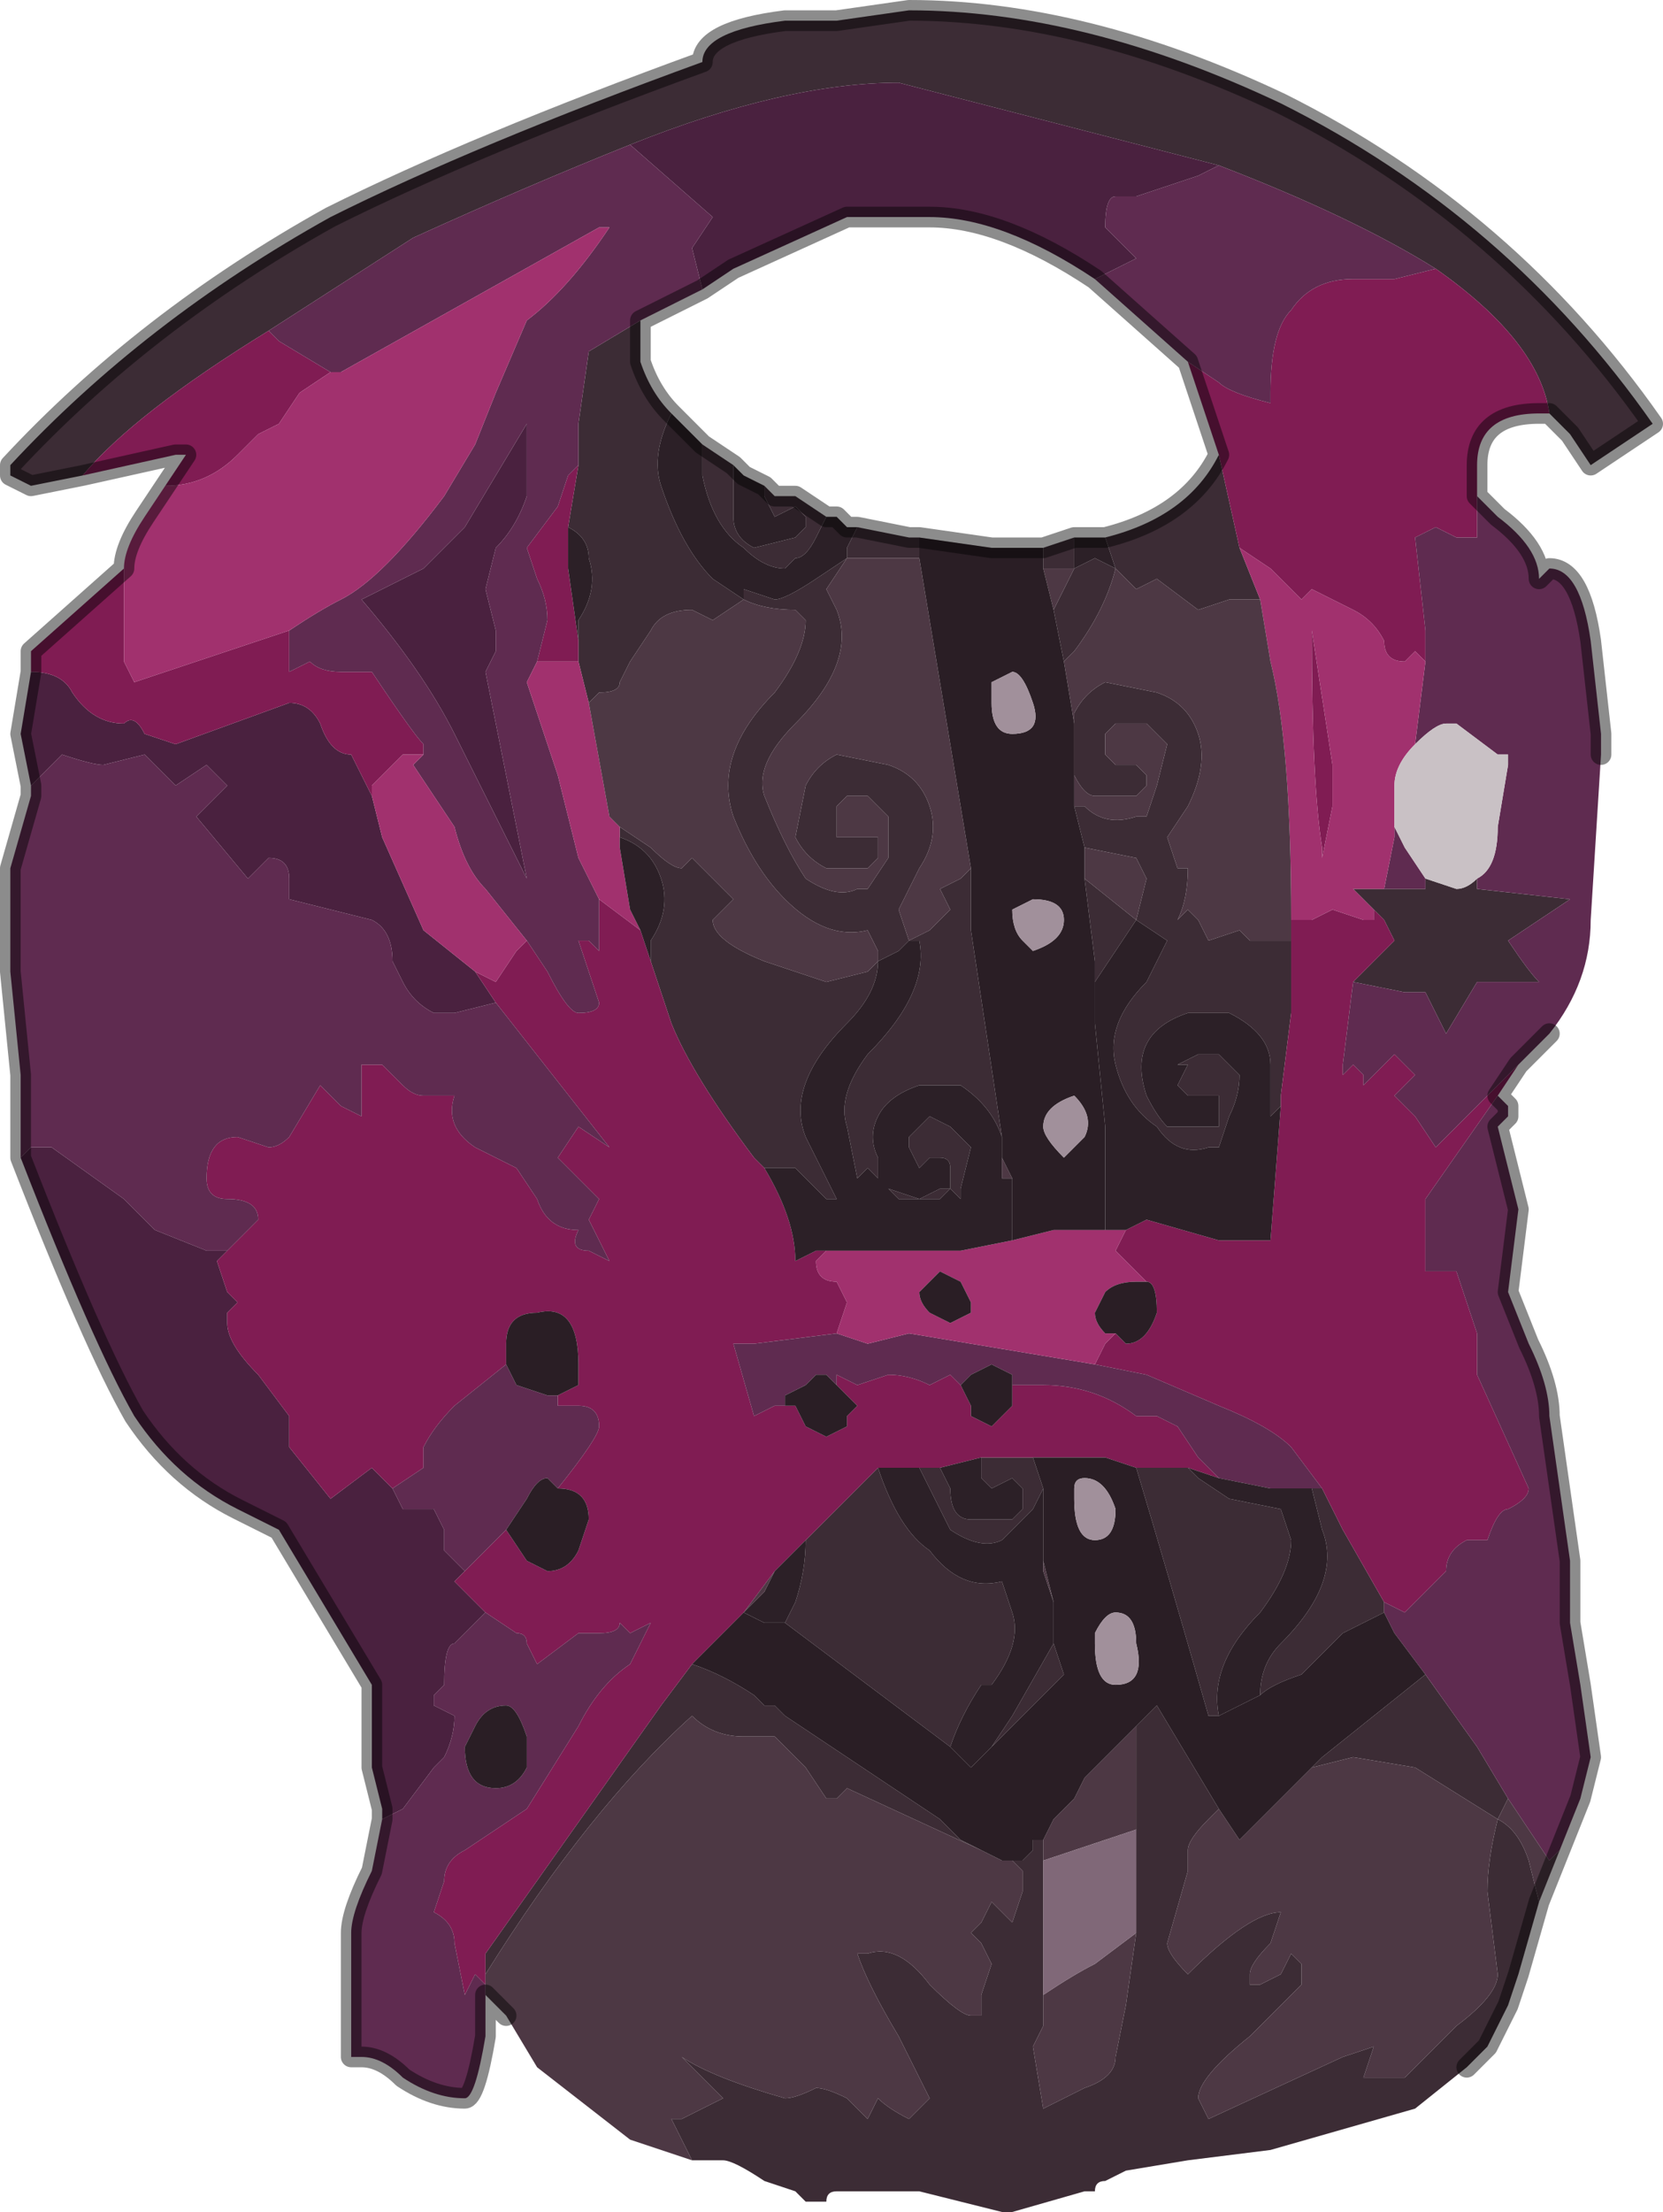 <?xml version="1.0" encoding="UTF-8" standalone="no"?>
<svg xmlns:xlink="http://www.w3.org/1999/xlink" height="10.7px" width="8.05px" xmlns="http://www.w3.org/2000/svg">
  <g transform="matrix(1.0, 0.0, 0.0, 1.0, 3.95, 5.45)">
    <path d="M1.95 -4.65 L0.4 -5.05 Q-0.15 -5.05 -0.9 -4.75 -1.4 -4.55 -1.95 -4.3 L-2.65 -3.85 Q-3.3 -3.45 -3.55 -3.15 L-3.55 -3.15 -3.8 -3.1 -3.9 -3.15 -3.9 -3.2 Q-3.25 -3.9 -2.35 -4.4 -1.65 -4.75 -0.55 -5.15 -0.55 -5.3 -0.15 -5.35 L0.1 -5.35 0.45 -5.4 Q1.3 -5.4 2.25 -4.95 3.35 -4.4 4.05 -3.4 L3.75 -3.2 3.65 -3.35 3.55 -3.45 Q3.5 -3.8 3.0 -4.15 2.6 -4.4 1.95 -4.65 M2.05 -2.8 L2.15 -2.55 2.0 -2.55 1.85 -2.5 1.65 -2.65 Q1.55 -2.6 1.55 -2.6 L1.45 -2.7 Q1.4 -2.5 1.25 -2.3 L1.2 -2.25 1.15 -2.5 1.25 -2.7 1.35 -2.75 1.45 -2.7 1.4 -2.85 1.4 -2.85 Q1.8 -2.95 1.95 -3.25 L2.05 -2.8 M2.7 -1.05 L2.6 -1.15 2.65 -1.15 2.75 -1.15 2.95 -1.15 2.95 -1.2 3.1 -1.15 Q3.15 -1.15 3.2 -1.2 L3.2 -1.15 3.65 -1.1 3.35 -0.9 Q3.45 -0.75 3.5 -0.7 L3.2 -0.7 3.05 -0.45 2.95 -0.65 2.85 -0.65 2.6 -0.7 2.6 -0.7 2.8 -0.9 2.75 -1.0 2.7 -1.05 M0.2 -2.9 L0.45 -2.85 0.5 -2.85 0.5 -2.75 0.25 -2.75 0.2 -2.75 0.15 -2.75 0.15 -2.8 0.2 -2.9 M1.1 -2.8 L1.25 -2.85 1.25 -2.7 1.2 -2.7 1.1 -2.7 1.1 -2.8 M0.05 -2.95 L0.0 -2.85 Q-0.05 -2.75 -0.1 -2.75 L-0.15 -2.7 Q-0.25 -2.7 -0.35 -2.8 -0.5 -2.9 -0.55 -3.15 L-0.55 -3.3 -0.4 -3.2 -0.4 -3.2 -0.4 -2.95 Q-0.4 -2.85 -0.3 -2.8 L-0.1 -2.85 -0.05 -2.9 -0.05 -2.95 -0.1 -3.0 -0.2 -2.95 -0.2 -2.95 -0.25 -3.05 -0.25 -3.1 -0.2 -3.05 -0.1 -3.05 0.05 -2.95 M-0.7 -3.45 Q-0.8 -3.25 -0.75 -3.1 L-0.75 -3.1 Q-0.65 -2.8 -0.5 -2.65 L-0.35 -2.55 -0.35 -2.6 -0.2 -2.55 Q-0.15 -2.55 0.0 -2.65 L0.15 -2.75 0.15 -2.75 0.05 -2.6 0.1 -2.5 0.1 -2.5 Q0.2 -2.25 -0.1 -1.95 -0.3 -1.75 -0.25 -1.6 -0.15 -1.35 -0.05 -1.2 0.1 -1.1 0.2 -1.15 L0.25 -1.15 0.25 -1.15 0.35 -1.3 0.35 -1.5 0.25 -1.6 0.25 -1.6 0.15 -1.6 0.1 -1.55 0.1 -1.45 0.1 -1.4 0.15 -1.4 0.2 -1.4 0.3 -1.4 0.3 -1.3 0.25 -1.25 0.05 -1.25 Q-0.05 -1.3 -0.1 -1.4 L-0.05 -1.65 -0.05 -1.65 Q0.0 -1.75 0.1 -1.8 L0.35 -1.75 Q0.5 -1.7 0.55 -1.55 L0.55 -1.55 Q0.6 -1.4 0.5 -1.25 L0.4 -1.05 0.45 -0.9 0.55 -0.95 0.65 -1.05 0.6 -1.15 0.7 -1.2 0.75 -1.25 0.75 -0.95 0.9 0.05 Q0.85 -0.1 0.7 -0.2 L0.5 -0.2 Q0.35 -0.15 0.3 -0.05 0.25 0.05 0.3 0.15 L0.3 0.25 0.25 0.2 0.2 0.25 0.15 0.0 Q0.1 -0.15 0.25 -0.35 0.55 -0.65 0.5 -0.9 L0.45 -0.9 0.45 -0.9 0.4 -0.85 0.3 -0.8 Q0.3 -0.65 0.15 -0.5 -0.15 -0.2 -0.05 0.05 L0.1 0.35 0.05 0.35 -0.1 0.2 -0.25 0.2 -0.3 0.15 Q-0.6 -0.25 -0.7 -0.5 L-0.8 -0.8 -0.8 -0.9 Q-0.7 -1.05 -0.75 -1.2 L-0.75 -1.2 Q-0.8 -1.35 -0.95 -1.4 L-0.95 -1.35 -0.95 -1.45 -0.8 -1.35 Q-0.7 -1.25 -0.65 -1.25 L-0.6 -1.3 -0.5 -1.2 -0.4 -1.1 -0.5 -1.0 Q-0.5 -0.9 -0.25 -0.8 L0.05 -0.7 0.25 -0.75 0.3 -0.8 0.3 -0.85 0.25 -0.95 Q0.05 -0.9 -0.15 -1.1 L-0.15 -1.1 Q-0.3 -1.25 -0.4 -1.5 -0.5 -1.8 -0.2 -2.1 L-0.2 -2.1 Q-0.05 -2.3 -0.05 -2.45 L-0.1 -2.5 Q-0.25 -2.5 -0.35 -2.55 L-0.5 -2.45 -0.6 -2.5 Q-0.75 -2.5 -0.8 -2.4 L-0.9 -2.25 -0.95 -2.15 Q-0.95 -2.1 -1.05 -2.1 L-1.1 -2.05 -1.15 -2.25 -1.15 -2.35 -1.15 -2.45 Q-1.05 -2.6 -1.1 -2.75 -1.1 -2.85 -1.2 -2.9 L-1.15 -3.2 -1.15 -3.4 -1.1 -3.75 -0.85 -3.9 -0.85 -3.7 Q-0.8 -3.55 -0.7 -3.45 L-0.7 -3.45 M1.25 -1.95 L1.25 -2.0 Q1.3 -2.1 1.4 -2.15 L1.65 -2.1 Q1.8 -2.05 1.85 -1.9 L1.85 -1.9 Q1.9 -1.75 1.8 -1.55 L1.7 -1.4 1.75 -1.25 1.8 -1.25 Q1.8 -1.1 1.75 -1.0 L1.8 -1.05 1.85 -1.0 1.9 -0.9 2.05 -0.95 2.1 -0.9 2.2 -0.9 2.3 -0.9 2.3 -0.75 2.3 -0.55 2.25 -0.15 2.25 -0.1 2.2 -0.05 2.2 -0.3 Q2.2 -0.45 2.0 -0.55 L1.8 -0.55 Q1.65 -0.5 1.6 -0.4 L1.6 -0.4 Q1.55 -0.3 1.6 -0.15 L1.6 -0.15 Q1.65 -0.05 1.7 0.0 L1.95 0.0 1.95 -0.15 1.9 -0.15 1.85 -0.15 1.8 -0.15 1.75 -0.2 1.8 -0.3 1.75 -0.3 1.85 -0.35 1.95 -0.35 1.95 -0.35 2.05 -0.25 Q2.05 -0.15 2.0 -0.05 L1.95 0.1 1.9 0.1 Q1.75 0.15 1.65 0.0 1.5 -0.1 1.45 -0.3 1.4 -0.5 1.6 -0.7 L1.75 -1.0 1.7 -0.9 1.55 -1.0 1.6 -1.2 1.55 -1.3 1.3 -1.35 1.25 -1.55 1.3 -1.55 Q1.4 -1.45 1.55 -1.5 L1.55 -1.5 1.6 -1.5 1.65 -1.65 1.7 -1.85 1.6 -1.95 1.6 -1.95 1.45 -1.95 1.4 -1.9 1.4 -1.8 1.45 -1.75 1.45 -1.75 1.55 -1.75 1.6 -1.7 1.6 -1.65 1.55 -1.6 1.35 -1.6 Q1.3 -1.6 1.25 -1.7 L1.25 -1.95 M1.35 -0.5 L1.35 -0.8 1.3 -1.2 1.55 -1.0 1.45 -0.85 1.45 -0.85 1.35 -0.7 1.35 -0.5 M0.3 0.25 L0.35 0.3 0.5 0.35 0.6 0.3 0.65 0.3 0.65 0.2 Q0.65 0.15 0.6 0.15 L0.55 0.15 0.5 0.2 0.45 0.1 Q0.45 0.05 0.45 0.05 L0.55 -0.05 0.65 0.0 0.65 0.0 0.75 0.1 0.7 0.3 0.7 0.35 0.65 0.3 0.6 0.35 0.4 0.35 Q0.35 0.3 0.3 0.25 M2.75 2.3 L2.75 2.35 2.55 2.45 2.35 2.65 Q2.2 2.7 2.15 2.75 2.15 2.6 2.25 2.5 2.55 2.2 2.45 1.95 L2.4 1.75 2.45 1.75 2.55 1.95 2.75 2.3 M2.95 2.65 L3.2 3.0 3.35 3.25 3.3 3.35 Q3.4 3.4 3.45 3.55 L3.5 3.75 3.4 4.1 3.35 4.25 3.25 4.45 3.15 4.55 2.9 4.75 2.2 4.95 1.8 5.0 1.5 5.05 1.4 5.1 Q1.35 5.1 1.35 5.15 L1.3 5.15 0.95 5.25 0.9 5.25 0.5 5.15 0.35 5.15 0.1 5.15 Q0.05 5.15 0.05 5.2 L0.0 5.2 -0.05 5.2 -0.1 5.15 -0.25 5.1 Q-0.4 5.0 -0.45 5.0 L-0.6 5.0 -0.7 4.8 -0.65 4.8 -0.65 4.8 -0.45 4.7 -0.55 4.6 -0.65 4.5 -0.65 4.5 Q-0.5 4.6 -0.15 4.7 -0.1 4.7 0.0 4.65 0.05 4.65 0.15 4.7 L0.25 4.8 0.3 4.7 Q0.35 4.75 0.45 4.8 L0.55 4.7 0.4 4.4 Q0.25 4.15 0.2 4.0 L0.25 4.0 Q0.4 3.95 0.55 4.15 0.7 4.3 0.75 4.3 L0.8 4.3 Q0.8 4.25 0.8 4.2 L0.85 4.05 0.8 3.95 0.75 3.9 0.8 3.85 0.85 3.75 0.95 3.85 1.0 3.7 1.0 3.6 0.95 3.55 1.0 3.55 1.05 3.5 1.05 3.45 1.1 3.45 1.1 3.55 1.1 3.7 1.1 4.2 1.1 4.35 1.05 4.45 1.1 4.75 1.3 4.65 Q1.45 4.6 1.45 4.5 L1.5 4.25 1.55 3.9 1.55 3.4 1.55 2.9 1.65 2.8 1.95 3.3 1.9 3.35 Q1.8 3.45 1.8 3.5 L1.8 3.6 1.7 3.95 Q1.7 4.0 1.8 4.1 2.1 3.8 2.25 3.8 L2.2 3.95 Q2.1 4.05 2.1 4.1 L2.1 4.15 2.15 4.15 2.25 4.1 2.3 4.0 2.35 4.05 2.35 4.15 2.1 4.4 Q1.85 4.6 1.85 4.7 L1.9 4.8 2.55 4.5 2.7 4.45 2.65 4.6 2.85 4.6 3.1 4.35 Q3.3 4.2 3.3 4.1 L3.25 3.7 Q3.25 3.55 3.3 3.35 L2.9 3.1 2.6 3.05 2.4 3.1 2.45 3.05 2.95 2.65 M1.8 1.65 L1.85 1.7 2.0 1.8 2.25 1.85 2.3 2.0 Q2.3 2.15 2.15 2.35 1.9 2.6 1.95 2.85 L1.9 2.85 Q1.7 2.15 1.55 1.65 L1.8 1.65 M0.6 1.65 L0.65 1.75 Q0.65 1.9 0.75 1.9 L0.95 1.9 1.0 1.85 1.0 1.75 0.95 1.7 0.85 1.75 0.8 1.7 0.8 1.6 1.05 1.6 1.1 1.75 1.05 1.85 0.9 2.0 Q0.8 2.05 0.65 1.95 L0.5 1.65 0.6 1.65 M0.3 1.65 Q0.4 1.95 0.55 2.05 0.7 2.25 0.9 2.2 L0.95 2.35 Q1.0 2.5 0.85 2.7 L0.8 2.7 Q0.7 2.85 0.65 3.0 L-0.15 2.4 -0.1 2.3 -0.1 2.3 Q-0.05 2.15 -0.05 2.0 L0.3 1.65 M0.85 3.0 L0.95 2.85 1.15 2.5 1.2 2.65 0.85 3.0 M0.8 3.5 L0.15 3.2 0.1 3.25 0.05 3.25 -0.05 3.1 Q-0.15 3.0 -0.2 2.95 L-0.35 2.95 Q-0.5 2.95 -0.6 2.85 -1.1 3.3 -1.6 4.1 L-1.6 4.0 -0.75 2.8 -0.6 2.6 Q-0.45 2.65 -0.3 2.75 L-0.25 2.8 -0.2 2.8 -0.15 2.85 0.6 3.35 0.7 3.45 0.8 3.5" fill="#3c2c35" fill-rule="evenodd" stroke="none"/>
    <path d="M-0.9 -4.75 Q-0.15 -5.05 0.4 -5.05 L1.95 -4.65 1.85 -4.6 1.55 -4.5 1.45 -4.5 Q1.4 -4.5 1.4 -4.35 L1.45 -4.3 1.55 -4.2 1.35 -4.1 1.35 -4.1 Q0.9 -4.4 0.55 -4.4 L0.15 -4.4 -0.4 -4.15 -0.55 -4.05 -0.6 -4.25 -0.5 -4.4 -0.9 -4.75 M-2.1 3.35 L-2.1 3.3 -2.15 3.1 -2.15 2.7 -2.6 1.95 -2.8 1.85 Q-3.1 1.7 -3.3 1.4 -3.5 1.05 -3.85 0.15 L-3.8 0.1 -3.7 0.1 -3.35 0.35 -3.3 0.4 -3.2 0.5 -2.95 0.6 Q-2.9 0.6 -2.85 0.6 L-2.8 0.55 -2.8 0.55 -2.9 0.65 -2.9 0.65 -2.85 0.8 -2.8 0.85 -2.85 0.9 -2.85 0.95 Q-2.85 1.05 -2.7 1.2 L-2.55 1.4 -2.55 1.55 -2.35 1.8 -2.15 1.65 -2.05 1.75 -2.0 1.85 -1.9 1.85 -1.85 1.85 -1.8 1.95 -1.8 2.05 -1.75 2.1 -1.7 2.15 -1.75 2.2 -1.6 2.35 -1.75 2.5 Q-1.8 2.5 -1.8 2.7 L-1.85 2.75 -1.85 2.8 -1.75 2.85 Q-1.75 2.95 -1.8 3.05 L-1.85 3.1 -2.0 3.3 -2.1 3.35 M-3.8 -1.65 L-3.85 -1.9 -3.8 -2.2 -3.8 -2.2 Q-3.65 -2.2 -3.6 -2.1 -3.5 -1.95 -3.35 -1.95 -3.3 -2.0 -3.25 -1.9 L-3.1 -1.85 -2.55 -2.05 Q-2.45 -2.05 -2.4 -1.95 -2.35 -1.8 -2.25 -1.8 L-2.25 -1.8 -2.15 -1.6 -2.1 -1.4 -1.9 -0.95 -1.65 -0.75 -1.55 -0.6 -1.75 -0.55 -1.85 -0.55 Q-1.95 -0.6 -2.0 -0.7 L-2.05 -0.8 Q-2.05 -0.95 -2.15 -1.0 L-2.55 -1.1 -2.55 -1.2 Q-2.55 -1.3 -2.65 -1.3 L-2.75 -1.2 -3.0 -1.5 -2.85 -1.65 -2.95 -1.75 -3.1 -1.65 -3.25 -1.8 -3.45 -1.75 Q-3.5 -1.75 -3.65 -1.8 L-3.8 -1.65 M-1.9 -2.7 L-1.7 -2.9 -1.4 -3.4 -1.4 -3.05 Q-1.45 -2.9 -1.55 -2.8 L-1.6 -2.6 -1.55 -2.4 -1.55 -2.3 -1.6 -2.2 -1.4 -1.2 -1.75 -1.9 Q-1.9 -2.2 -2.2 -2.55 L-1.9 -2.7" fill="#4a213f" fill-rule="evenodd" stroke="none"/>
    <path d="M3.0 -4.15 Q3.5 -3.8 3.55 -3.45 L3.5 -3.45 Q3.2 -3.45 3.2 -3.2 L3.2 -3.05 3.2 -2.85 3.1 -2.85 3.0 -2.9 2.9 -2.85 2.95 -2.4 2.95 -2.25 2.9 -2.3 2.85 -2.25 Q2.75 -2.25 2.75 -2.35 2.7 -2.45 2.6 -2.5 2.6 -2.5 2.5 -2.55 L2.4 -2.6 2.35 -2.55 2.2 -2.7 2.05 -2.8 1.95 -3.25 1.8 -3.7 1.95 -3.6 Q2.0 -3.55 2.2 -3.5 L2.2 -3.55 Q2.2 -3.85 2.3 -3.95 2.4 -4.1 2.6 -4.1 L2.8 -4.1 3.0 -4.15 M-3.55 -3.15 Q-3.3 -3.45 -2.65 -3.85 L-2.6 -3.8 -2.35 -3.65 -2.5 -3.55 -2.6 -3.4 -2.7 -3.35 -2.8 -3.25 Q-2.95 -3.1 -3.15 -3.1 L-3.05 -3.25 -3.1 -3.25 -3.55 -3.15 M2.3 -1.0 L2.35 -1.0 2.4 -1.0 2.5 -1.05 2.65 -1.0 2.7 -1.0 2.7 -1.05 2.75 -1.0 2.8 -0.9 2.6 -0.7 2.6 -0.7 2.55 -0.3 Q2.55 -0.25 2.55 -0.25 L2.6 -0.3 2.65 -0.25 2.65 -0.2 2.8 -0.35 2.85 -0.3 2.9 -0.25 2.85 -0.2 2.8 -0.15 2.9 -0.05 3.0 0.1 3.4 -0.3 3.3 -0.15 2.95 0.35 2.95 0.6 Q2.95 0.65 2.95 0.7 L3.1 0.7 3.15 0.85 3.2 1.0 3.2 1.2 3.45 1.75 Q3.45 1.8 3.35 1.85 3.3 1.85 3.25 2.0 L3.15 2.0 Q3.05 2.05 3.05 2.15 L2.85 2.35 2.75 2.3 2.55 1.95 2.45 1.75 2.3 1.55 Q2.2 1.45 1.95 1.35 L1.6 1.2 1.35 1.15 1.4 1.05 1.45 1.0 1.5 1.05 Q1.6 1.05 1.65 0.9 1.65 0.75 1.6 0.75 L1.5 0.65 1.45 0.6 1.5 0.5 1.6 0.45 1.95 0.55 2.2 0.55 2.25 -0.1 2.25 -0.15 2.3 -0.55 2.3 -0.75 2.3 -0.9 2.3 -1.0 M-0.8 -0.8 L-0.7 -0.5 Q-0.6 -0.25 -0.3 0.15 L-0.25 0.2 Q-0.1 0.45 -0.1 0.65 L0.0 0.6 0.05 0.6 0.0 0.65 0.05 0.65 0.0 0.65 Q0.0 0.75 0.1 0.75 L0.15 0.85 0.1 1.0 -0.3 1.05 -0.4 1.05 -0.3 1.4 -0.3 1.4 -0.2 1.35 -0.15 1.35 -0.15 1.35 -0.1 1.35 -0.05 1.45 0.05 1.5 0.15 1.45 0.15 1.4 0.2 1.35 0.1 1.25 0.1 1.2 0.2 1.25 0.35 1.2 Q0.45 1.2 0.55 1.25 L0.65 1.2 0.7 1.25 0.75 1.35 0.75 1.4 0.85 1.45 0.95 1.35 0.95 1.25 1.1 1.25 Q1.35 1.25 1.55 1.4 L1.65 1.4 1.75 1.45 1.85 1.6 1.95 1.7 1.8 1.65 1.55 1.65 1.4 1.6 1.05 1.6 0.8 1.6 0.6 1.65 0.5 1.65 0.4 1.65 0.35 1.65 0.3 1.65 -0.05 2.0 -0.2 2.15 -0.35 2.35 -0.6 2.6 -0.75 2.8 -1.6 4.0 -1.6 4.1 -1.6 4.2 -1.6 4.15 -1.65 4.1 -1.7 4.2 -1.75 3.95 Q-1.75 3.85 -1.85 3.8 L-1.8 3.65 Q-1.8 3.55 -1.7 3.5 L-1.4 3.3 -1.15 2.9 Q-1.05 2.7 -0.9 2.6 L-0.8 2.4 -0.9 2.45 -0.95 2.4 Q-0.95 2.45 -1.05 2.45 L-1.15 2.45 -1.35 2.6 -1.4 2.5 Q-1.4 2.45 -1.45 2.45 L-1.6 2.35 -1.75 2.2 -1.7 2.15 -1.5 1.95 -1.4 2.1 -1.3 2.15 Q-1.2 2.15 -1.15 2.05 L-1.1 1.9 Q-1.1 1.75 -1.25 1.75 -1.05 1.5 -1.05 1.45 -1.05 1.35 -1.15 1.35 L-1.25 1.35 -1.25 1.3 -1.15 1.25 -1.15 1.15 Q-1.15 0.85 -1.35 0.9 -1.5 0.9 -1.5 1.05 L-1.5 1.15 -1.75 1.35 Q-1.85 1.45 -1.9 1.55 L-1.9 1.65 -2.05 1.75 -2.15 1.65 -2.35 1.8 -2.55 1.55 -2.55 1.4 -2.7 1.2 Q-2.85 1.05 -2.85 0.95 L-2.85 0.9 -2.8 0.85 -2.85 0.8 -2.9 0.65 -2.9 0.65 -2.8 0.55 -2.8 0.55 -2.7 0.45 Q-2.7 0.35 -2.85 0.35 -2.95 0.35 -2.95 0.25 -2.95 0.05 -2.8 0.05 L-2.65 0.1 Q-2.6 0.1 -2.55 0.05 L-2.4 -0.2 -2.3 -0.1 -2.2 -0.05 -2.2 -0.05 -2.2 -0.3 -2.1 -0.3 -2.0 -0.2 Q-1.95 -0.15 -1.9 -0.15 L-1.75 -0.15 Q-1.8 0.0 -1.65 0.1 L-1.45 0.2 -1.35 0.35 Q-1.3 0.5 -1.15 0.5 -1.2 0.6 -1.1 0.6 L-1.0 0.65 -1.05 0.55 -1.1 0.45 -1.05 0.35 -1.2 0.2 -1.25 0.15 -1.15 0.0 -1.0 0.1 -1.55 -0.6 -1.65 -0.75 -1.55 -0.7 -1.45 -0.85 -1.4 -0.9 -1.3 -0.75 Q-1.2 -0.55 -1.15 -0.55 -1.05 -0.55 -1.05 -0.6 L-1.15 -0.9 -1.15 -0.9 -1.1 -0.9 -1.05 -0.85 -1.05 -1.1 -1.05 -1.1 -0.85 -0.95 -0.8 -0.8 M2.5 -1.55 L2.45 -1.3 2.45 -1.35 Q2.4 -1.65 2.4 -2.4 L2.5 -1.75 2.5 -1.55 M-3.8 -2.2 L-3.8 -2.3 -3.35 -2.7 -3.35 -2.25 -3.3 -2.15 -2.55 -2.4 -2.55 -2.2 -2.45 -2.25 Q-2.4 -2.2 -2.3 -2.2 L-2.15 -2.2 Q-1.95 -1.9 -1.9 -1.85 L-1.9 -1.8 -2.0 -1.8 -2.15 -1.65 -2.15 -1.6 -2.25 -1.8 -2.25 -1.8 Q-2.35 -1.8 -2.4 -1.95 -2.45 -2.05 -2.55 -2.05 L-3.1 -1.85 -3.25 -1.9 Q-3.3 -2.0 -3.35 -1.95 -3.5 -1.95 -3.6 -2.1 -3.65 -2.2 -3.8 -2.2 L-3.8 -2.2 M-1.15 -3.2 L-1.2 -2.9 -1.2 -2.7 -1.15 -2.35 -1.15 -2.25 Q-1.2 -2.25 -1.2 -2.25 L-1.3 -2.25 -1.35 -2.25 -1.3 -2.45 Q-1.3 -2.55 -1.35 -2.65 L-1.4 -2.8 -1.25 -3.0 -1.2 -3.15 -1.15 -3.2" fill="#801c53" fill-rule="evenodd" stroke="none"/>
    <path d="M-0.9 -4.75 L-0.5 -4.4 -0.6 -4.25 -0.55 -4.05 -0.85 -3.9 -1.1 -3.75 -1.15 -3.4 -1.15 -3.2 -1.2 -3.15 -1.25 -3.0 -1.4 -2.8 -1.35 -2.65 Q-1.3 -2.55 -1.3 -2.45 L-1.35 -2.25 -1.4 -2.15 -1.25 -1.7 -1.15 -1.3 -1.05 -1.1 -1.05 -0.85 -1.1 -0.9 -1.15 -0.9 -1.15 -0.9 -1.05 -0.6 Q-1.05 -0.55 -1.15 -0.55 -1.2 -0.55 -1.3 -0.75 L-1.4 -0.9 -1.6 -1.15 Q-1.7 -1.25 -1.75 -1.45 L-1.85 -1.6 -1.95 -1.75 -1.9 -1.8 -1.9 -1.85 Q-1.95 -1.9 -2.15 -2.2 L-2.3 -2.2 Q-2.4 -2.2 -2.45 -2.25 L-2.55 -2.2 -2.55 -2.4 Q-2.4 -2.5 -2.3 -2.55 -2.1 -2.65 -1.8 -3.05 L-1.65 -3.3 -1.55 -3.55 -1.4 -3.9 Q-1.2 -4.05 -1.0 -4.35 L-1.05 -4.35 -2.3 -3.65 -2.35 -3.65 -2.6 -3.8 -2.65 -3.85 -1.95 -4.3 Q-1.4 -4.55 -0.9 -4.75 M1.35 -4.1 L1.55 -4.2 1.45 -4.3 1.4 -4.35 Q1.4 -4.5 1.45 -4.5 L1.55 -4.5 1.85 -4.6 1.95 -4.65 Q2.6 -4.4 3.0 -4.15 L2.8 -4.1 2.6 -4.1 Q2.4 -4.1 2.3 -3.95 2.2 -3.85 2.2 -3.55 L2.2 -3.5 Q2.0 -3.55 1.95 -3.6 L1.8 -3.7 1.35 -4.1 M2.95 -2.25 L2.95 -2.4 2.9 -2.85 3.0 -2.9 3.1 -2.85 3.2 -2.85 3.2 -3.05 3.3 -2.95 Q3.5 -2.8 3.5 -2.65 L3.55 -2.7 Q3.7 -2.7 3.75 -2.35 L3.8 -1.9 3.8 -1.8 3.75 -1.0 Q3.75 -0.7 3.55 -0.45 L3.4 -0.3 3.0 0.1 2.9 -0.05 2.8 -0.15 2.85 -0.2 2.9 -0.25 2.85 -0.3 2.8 -0.35 2.65 -0.2 2.65 -0.25 2.6 -0.3 2.55 -0.25 Q2.55 -0.25 2.55 -0.3 L2.6 -0.7 2.85 -0.65 2.95 -0.65 3.05 -0.45 3.2 -0.7 3.5 -0.7 Q3.45 -0.75 3.35 -0.9 L3.65 -1.1 3.2 -1.15 3.2 -1.2 Q3.3 -1.25 3.3 -1.45 L3.35 -1.75 3.35 -1.8 3.3 -1.8 3.1 -1.95 3.05 -1.95 Q3.0 -1.95 2.9 -1.85 L2.95 -2.25 M2.75 -1.15 L2.8 -1.4 2.8 -1.45 2.85 -1.35 2.95 -1.2 2.95 -1.15 2.75 -1.15 M3.3 -0.15 L3.3 -0.15 3.35 -0.1 3.35 -0.05 3.3 0.0 3.4 0.4 3.35 0.8 3.45 1.05 Q3.55 1.25 3.55 1.4 L3.65 2.1 3.65 2.4 3.7 2.7 3.75 3.05 3.7 3.25 3.6 3.5 3.55 3.55 3.35 3.25 3.2 3.0 2.95 2.65 2.8 2.45 2.75 2.35 2.75 2.3 2.85 2.35 3.05 2.15 Q3.05 2.05 3.15 2.0 L3.25 2.0 Q3.3 1.85 3.35 1.85 3.45 1.8 3.45 1.75 L3.2 1.2 3.2 1.0 3.15 0.85 3.1 0.7 2.95 0.7 Q2.95 0.65 2.95 0.6 L2.95 0.35 3.3 -0.15 M-1.6 4.2 L-1.6 4.4 Q-1.65 4.7 -1.7 4.7 -1.85 4.7 -2.0 4.6 -2.1 4.5 -2.2 4.5 L-2.25 4.5 -2.25 3.9 Q-2.25 3.8 -2.15 3.6 L-2.1 3.35 -2.0 3.3 -1.85 3.1 -1.8 3.05 Q-1.75 2.95 -1.75 2.85 L-1.85 2.8 -1.85 2.75 -1.8 2.7 Q-1.8 2.5 -1.75 2.5 L-1.6 2.35 -1.45 2.45 Q-1.4 2.45 -1.4 2.5 L-1.35 2.6 -1.15 2.45 -1.05 2.45 Q-0.95 2.45 -0.95 2.4 L-0.9 2.45 -0.8 2.4 -0.9 2.6 Q-1.05 2.7 -1.15 2.9 L-1.4 3.3 -1.7 3.5 Q-1.8 3.55 -1.8 3.65 L-1.85 3.8 Q-1.75 3.85 -1.75 3.95 L-1.7 4.2 -1.65 4.1 -1.6 4.15 -1.6 4.2 M-3.85 0.15 L-3.85 -0.25 -3.9 -0.75 -3.9 -1.25 -3.8 -1.6 -3.8 -1.65 -3.65 -1.8 Q-3.5 -1.75 -3.45 -1.75 L-3.25 -1.8 -3.1 -1.65 -2.95 -1.75 -2.85 -1.65 -3.0 -1.5 -2.75 -1.2 -2.65 -1.3 Q-2.55 -1.3 -2.55 -1.2 L-2.55 -1.1 -2.15 -1.0 Q-2.05 -0.95 -2.05 -0.8 L-2.0 -0.7 Q-1.95 -0.6 -1.85 -0.55 L-1.75 -0.55 -1.55 -0.6 -1.0 0.1 -1.15 0.0 -1.25 0.15 -1.2 0.2 -1.05 0.35 -1.1 0.45 -1.05 0.55 -1.0 0.65 -1.1 0.6 Q-1.2 0.6 -1.15 0.5 -1.3 0.5 -1.35 0.35 L-1.45 0.2 -1.65 0.1 Q-1.8 0.0 -1.75 -0.15 L-1.9 -0.15 Q-1.95 -0.15 -2.0 -0.2 L-2.1 -0.3 -2.2 -0.3 -2.2 -0.05 -2.2 -0.05 -2.3 -0.1 -2.4 -0.2 -2.55 0.05 Q-2.6 0.1 -2.65 0.1 L-2.8 0.05 Q-2.95 0.05 -2.95 0.25 -2.95 0.35 -2.85 0.35 -2.7 0.35 -2.7 0.45 L-2.8 0.55 -2.85 0.6 Q-2.9 0.6 -2.95 0.6 L-3.2 0.5 -3.3 0.4 -3.35 0.35 -3.7 0.1 -3.8 0.1 -3.85 0.15 M1.35 1.15 L1.6 1.2 1.95 1.35 Q2.2 1.45 2.3 1.55 L2.45 1.75 2.35 1.75 2.2 1.75 1.95 1.7 1.85 1.6 1.75 1.45 1.65 1.4 1.55 1.4 Q1.35 1.25 1.1 1.25 L0.95 1.25 0.95 1.2 0.85 1.15 0.75 1.2 0.7 1.25 0.65 1.2 0.55 1.25 Q0.45 1.2 0.35 1.2 L0.2 1.25 0.1 1.2 0.1 1.25 0.05 1.2 0.0 1.2 -0.05 1.25 -0.15 1.3 -0.15 1.35 -0.15 1.35 -0.2 1.35 -0.3 1.4 -0.3 1.4 -0.4 1.05 -0.3 1.05 0.1 1.0 0.25 1.05 0.45 1.0 1.35 1.15 M-1.9 -2.7 L-2.2 -2.55 Q-1.9 -2.2 -1.75 -1.9 L-1.4 -1.2 -1.6 -2.2 -1.55 -2.3 -1.55 -2.4 -1.6 -2.6 -1.55 -2.8 Q-1.45 -2.9 -1.4 -3.05 L-1.4 -3.4 -1.7 -2.9 -1.9 -2.7 M-2.05 1.75 L-1.9 1.65 -1.9 1.55 Q-1.85 1.45 -1.75 1.35 L-1.5 1.15 -1.45 1.25 -1.3 1.3 -1.25 1.3 -1.25 1.35 -1.15 1.35 Q-1.05 1.35 -1.05 1.45 -1.05 1.5 -1.25 1.75 L-1.3 1.7 Q-1.35 1.7 -1.4 1.8 L-1.5 1.95 -1.5 1.95 -1.7 2.15 -1.75 2.1 -1.8 2.05 -1.8 1.95 -1.85 1.85 -1.9 1.85 -2.0 1.85 -2.05 1.75 M-1.4 2.95 Q-1.45 2.8 -1.5 2.8 -1.6 2.8 -1.65 2.9 L-1.7 3.0 Q-1.7 3.2 -1.55 3.2 -1.45 3.2 -1.4 3.1 L-1.4 2.95" fill="#5f2b50" fill-rule="evenodd" stroke="none"/>
    <path d="M2.05 -2.8 L2.2 -2.7 2.35 -2.55 2.4 -2.6 2.5 -2.55 Q2.6 -2.5 2.6 -2.5 2.7 -2.45 2.75 -2.35 2.75 -2.25 2.85 -2.25 L2.9 -2.3 2.95 -2.25 2.9 -1.85 2.9 -1.85 Q2.8 -1.75 2.8 -1.65 L2.8 -1.45 2.8 -1.4 2.75 -1.15 2.65 -1.15 2.6 -1.15 2.7 -1.05 2.7 -1.0 2.65 -1.0 2.5 -1.05 2.4 -1.0 2.35 -1.0 2.3 -1.0 Q2.3 -1.85 2.2 -2.25 L2.15 -2.55 2.05 -2.8 M-1.1 -2.05 L-1.0 -1.5 -0.95 -1.45 -0.95 -1.35 -0.9 -1.05 -0.85 -0.95 -1.05 -1.1 -1.05 -1.1 -1.15 -1.3 -1.25 -1.7 -1.4 -2.15 -1.35 -2.25 -1.3 -2.25 -1.2 -2.25 Q-1.2 -2.25 -1.15 -2.25 L-1.1 -2.05 M0.95 0.55 L1.15 0.5 1.4 0.5 1.5 0.5 1.45 0.6 1.5 0.65 1.6 0.75 1.55 0.75 Q1.45 0.75 1.4 0.8 L1.35 0.9 Q1.35 0.95 1.4 1.0 L1.45 1.0 1.4 1.05 1.35 1.15 0.45 1.0 0.25 1.05 0.1 1.0 0.15 0.85 0.1 0.75 Q0.0 0.75 0.0 0.65 L0.05 0.65 0.0 0.65 0.05 0.6 0.35 0.6 0.45 0.6 0.7 0.6 0.95 0.55 M2.5 -1.55 L2.5 -1.75 2.4 -2.4 Q2.4 -1.65 2.45 -1.35 L2.45 -1.3 2.5 -1.55 M-3.35 -2.7 Q-3.35 -2.8 -3.25 -2.95 L-3.15 -3.1 Q-2.95 -3.1 -2.8 -3.25 L-2.7 -3.35 -2.6 -3.4 -2.5 -3.55 -2.35 -3.65 -2.3 -3.65 -1.05 -4.35 -1.0 -4.35 Q-1.2 -4.05 -1.4 -3.9 L-1.55 -3.55 -1.65 -3.3 -1.8 -3.05 Q-2.1 -2.65 -2.3 -2.55 -2.4 -2.5 -2.55 -2.4 L-3.3 -2.15 -3.35 -2.25 -3.35 -2.7 M0.75 0.85 L0.7 0.75 0.6 0.7 Q0.6 0.7 0.55 0.75 L0.5 0.8 Q0.5 0.85 0.55 0.9 L0.65 0.95 0.75 0.9 0.75 0.85 M-1.9 -1.8 L-1.95 -1.75 -1.85 -1.6 -1.75 -1.45 Q-1.7 -1.25 -1.6 -1.15 L-1.4 -0.9 -1.45 -0.85 -1.55 -0.7 -1.65 -0.75 -1.9 -0.95 -2.1 -1.4 -2.15 -1.6 -2.15 -1.65 -2.0 -1.8 -1.9 -1.8" fill="#a1316e" fill-rule="evenodd" stroke="none"/>
    <path d="M0.2 -2.9 L0.15 -2.8 0.15 -2.75 0.15 -2.75 0.0 -2.65 Q-0.15 -2.55 -0.2 -2.55 L-0.35 -2.6 -0.35 -2.55 -0.5 -2.65 Q-0.65 -2.8 -0.75 -3.1 L-0.75 -3.1 Q-0.8 -3.25 -0.7 -3.45 L-0.55 -3.3 -0.55 -3.15 Q-0.5 -2.9 -0.35 -2.8 -0.25 -2.7 -0.15 -2.7 L-0.1 -2.75 Q-0.05 -2.75 0.0 -2.85 L0.05 -2.95 0.1 -2.95 0.15 -2.9 0.15 -2.9 0.2 -2.9 M1.25 -2.85 L1.4 -2.85 1.4 -2.85 1.45 -2.7 1.35 -2.75 1.25 -2.7 1.25 -2.85 M-0.25 -3.1 L-0.25 -3.05 -0.2 -2.95 -0.2 -2.95 -0.1 -3.0 -0.05 -2.95 -0.05 -2.9 -0.1 -2.85 -0.3 -2.8 Q-0.4 -2.85 -0.4 -2.95 L-0.4 -3.2 -0.4 -3.2 -0.35 -3.15 -0.25 -3.1 M1.55 -1.0 L1.7 -0.9 1.75 -1.0 1.6 -0.7 Q1.4 -0.5 1.45 -0.3 1.5 -0.1 1.65 0.0 1.75 0.15 1.9 0.1 L1.95 0.1 2.0 -0.05 Q2.05 -0.15 2.05 -0.25 L1.95 -0.35 1.95 -0.35 1.85 -0.35 1.75 -0.3 1.8 -0.3 1.75 -0.2 1.8 -0.15 1.85 -0.15 1.9 -0.15 1.95 -0.15 1.95 0.0 1.7 0.0 Q1.65 -0.05 1.6 -0.15 L1.6 -0.15 Q1.55 -0.3 1.6 -0.4 L1.6 -0.4 Q1.65 -0.5 1.8 -0.55 L2.0 -0.55 Q2.2 -0.45 2.2 -0.3 L2.2 -0.05 2.25 -0.1 2.2 0.55 1.95 0.55 1.6 0.45 1.5 0.5 1.4 0.5 1.4 0.0 1.4 0.0 1.35 -0.5 1.35 -0.7 1.45 -0.85 1.45 -0.85 1.55 -1.0 M-0.95 -1.35 L-0.95 -1.4 Q-0.8 -1.35 -0.75 -1.2 L-0.75 -1.2 Q-0.7 -1.05 -0.8 -0.9 L-0.8 -0.8 -0.85 -0.95 -0.9 -1.05 -0.95 -1.35 M-0.25 0.2 L-0.1 0.2 0.05 0.35 0.1 0.35 -0.05 0.05 Q-0.15 -0.2 0.15 -0.5 0.3 -0.65 0.3 -0.8 L0.4 -0.85 0.45 -0.9 0.45 -0.9 0.5 -0.9 Q0.55 -0.65 0.25 -0.35 0.1 -0.15 0.15 0.0 L0.2 0.25 0.25 0.2 0.3 0.25 0.3 0.15 Q0.25 0.05 0.3 -0.05 0.35 -0.15 0.5 -0.2 L0.7 -0.2 Q0.85 -0.1 0.9 0.05 L0.9 0.15 0.9 0.25 0.95 0.25 0.95 0.55 0.7 0.6 0.45 0.6 0.35 0.6 0.05 0.6 0.0 0.6 -0.1 0.65 Q-0.1 0.45 -0.25 0.2 M0.3 0.25 Q0.35 0.3 0.4 0.35 L0.6 0.35 0.65 0.3 0.7 0.35 0.7 0.3 0.75 0.1 0.65 0.0 0.65 0.0 0.55 -0.05 0.45 0.05 Q0.45 0.05 0.45 0.1 L0.5 0.2 0.55 0.15 0.6 0.15 Q0.65 0.15 0.65 0.2 L0.65 0.3 0.6 0.3 0.5 0.35 0.35 0.3 0.3 0.25 M1.95 1.7 L2.2 1.75 2.35 1.75 2.45 1.75 2.4 1.75 2.45 1.95 Q2.55 2.2 2.25 2.5 2.15 2.6 2.15 2.75 L1.95 2.85 Q1.9 2.6 2.15 2.35 2.3 2.15 2.3 2.0 L2.25 1.85 2.0 1.8 1.85 1.7 1.8 1.65 1.95 1.7 M0.8 1.6 L0.8 1.7 0.85 1.75 0.95 1.7 1.0 1.75 1.0 1.85 0.95 1.9 0.75 1.9 Q0.65 1.9 0.65 1.75 L0.6 1.65 0.8 1.6 M0.5 1.65 L0.65 1.95 Q0.8 2.05 0.9 2.0 L1.05 1.85 1.1 1.75 1.1 2.1 1.1 2.15 1.15 2.3 1.15 2.5 0.95 2.85 0.85 3.0 0.75 3.1 0.65 3.0 Q0.7 2.85 0.8 2.7 L0.85 2.7 Q1.0 2.5 0.95 2.35 L0.9 2.2 Q0.7 2.25 0.55 2.05 0.4 1.95 0.3 1.65 L0.35 1.65 0.4 1.65 0.5 1.65 M-0.15 2.4 L-0.25 2.4 -0.35 2.35 -0.25 2.25 -0.2 2.15 -0.05 2.0 Q-0.05 2.15 -0.1 2.3 L-0.1 2.3 -0.15 2.4 M-1.2 -2.9 Q-1.1 -2.85 -1.1 -2.75 -1.05 -2.6 -1.15 -2.45 L-1.15 -2.35 -1.2 -2.7 -1.2 -2.9" fill="#2c2027" fill-rule="evenodd" stroke="none"/>
    <path d="M2.15 -2.55 L2.2 -2.25 Q2.3 -1.85 2.3 -1.0 L2.3 -0.9 2.2 -0.9 2.1 -0.9 2.05 -0.95 1.9 -0.9 1.85 -1.0 1.8 -1.05 1.75 -1.0 Q1.8 -1.1 1.8 -1.25 L1.75 -1.25 1.7 -1.4 1.8 -1.55 Q1.9 -1.75 1.85 -1.9 L1.85 -1.9 Q1.8 -2.05 1.65 -2.1 L1.4 -2.15 Q1.3 -2.1 1.25 -2.0 L1.25 -1.95 1.2 -2.25 1.25 -2.3 Q1.4 -2.5 1.45 -2.7 L1.55 -2.6 Q1.55 -2.6 1.65 -2.65 L1.85 -2.5 2.0 -2.55 2.15 -2.55 M0.15 -2.75 L0.2 -2.75 0.25 -2.75 0.5 -2.75 0.75 -1.25 0.7 -1.2 0.6 -1.15 0.65 -1.05 0.55 -0.95 0.45 -0.9 0.4 -1.05 0.5 -1.25 Q0.6 -1.4 0.55 -1.55 L0.55 -1.55 Q0.5 -1.7 0.35 -1.75 L0.1 -1.8 Q0.0 -1.75 -0.05 -1.65 L-0.05 -1.65 -0.1 -1.4 Q-0.05 -1.3 0.05 -1.25 L0.25 -1.25 0.3 -1.3 0.3 -1.4 0.2 -1.4 0.15 -1.4 0.1 -1.4 0.1 -1.45 0.1 -1.55 0.15 -1.6 0.25 -1.6 0.25 -1.6 0.35 -1.5 0.35 -1.3 0.25 -1.15 0.25 -1.15 0.2 -1.15 Q0.1 -1.1 -0.05 -1.2 -0.15 -1.35 -0.25 -1.6 -0.3 -1.75 -0.1 -1.95 0.2 -2.25 0.1 -2.5 L0.1 -2.5 0.05 -2.6 0.15 -2.75 M1.25 -2.7 L1.15 -2.5 1.1 -2.7 1.2 -2.7 1.25 -2.7 M1.25 -1.7 Q1.3 -1.6 1.35 -1.6 L1.55 -1.6 1.6 -1.65 1.6 -1.7 1.55 -1.75 1.45 -1.75 1.45 -1.75 1.4 -1.8 1.4 -1.9 1.45 -1.95 1.6 -1.95 1.6 -1.95 1.7 -1.85 1.65 -1.65 1.6 -1.5 1.55 -1.5 1.55 -1.5 Q1.4 -1.45 1.3 -1.55 L1.25 -1.55 1.25 -1.7 M1.3 -1.35 L1.55 -1.3 1.6 -1.2 1.55 -1.0 1.3 -1.2 1.3 -1.35 M-1.1 -2.05 L-1.05 -2.1 Q-0.95 -2.1 -0.95 -2.15 L-0.9 -2.25 -0.8 -2.4 Q-0.75 -2.5 -0.6 -2.5 L-0.5 -2.45 -0.35 -2.55 Q-0.25 -2.5 -0.1 -2.5 L-0.05 -2.45 Q-0.05 -2.3 -0.2 -2.1 L-0.2 -2.1 Q-0.5 -1.8 -0.4 -1.5 -0.3 -1.25 -0.15 -1.1 L-0.15 -1.1 Q0.05 -0.9 0.25 -0.95 L0.3 -0.85 0.3 -0.8 0.25 -0.75 0.05 -0.7 -0.25 -0.8 Q-0.5 -0.9 -0.5 -1.0 L-0.4 -1.1 -0.5 -1.2 -0.6 -1.3 -0.65 -1.25 Q-0.7 -1.25 -0.8 -1.35 L-0.95 -1.45 -1.0 -1.5 -1.1 -2.05 M0.9 0.15 L0.95 0.25 0.9 0.25 0.9 0.15 M3.35 3.25 L3.55 3.55 3.6 3.5 3.5 3.75 3.45 3.55 Q3.4 3.4 3.3 3.35 L3.35 3.25 M-0.6 5.0 L-0.9 4.9 -1.35 4.55 -1.5 4.3 -1.6 4.2 -1.6 4.1 Q-1.1 3.3 -0.6 2.85 -0.5 2.95 -0.35 2.95 L-0.2 2.95 Q-0.15 3.0 -0.05 3.1 L0.05 3.25 0.1 3.25 0.15 3.2 0.8 3.5 0.9 3.55 0.95 3.55 1.0 3.6 1.0 3.7 0.95 3.85 0.85 3.75 0.8 3.85 0.75 3.9 0.8 3.95 0.85 4.05 0.8 4.2 Q0.8 4.25 0.8 4.3 L0.75 4.3 Q0.7 4.3 0.55 4.15 0.4 3.95 0.25 4.0 L0.2 4.0 Q0.25 4.15 0.4 4.4 L0.55 4.7 0.45 4.8 Q0.35 4.75 0.3 4.7 L0.25 4.8 0.15 4.7 Q0.05 4.65 0.0 4.65 -0.1 4.7 -0.15 4.7 -0.5 4.6 -0.65 4.5 L-0.65 4.5 -0.55 4.6 -0.45 4.7 -0.65 4.8 -0.65 4.8 -0.7 4.8 -0.6 5.0 M1.15 2.3 L1.1 2.15 1.1 2.1 1.15 2.3 M1.55 2.9 L1.55 3.4 1.1 3.55 1.1 3.45 1.15 3.35 1.25 3.25 1.3 3.15 1.55 2.9 M1.55 3.9 L1.5 4.25 1.45 4.5 Q1.45 4.6 1.3 4.65 L1.1 4.75 1.05 4.45 1.1 4.35 1.1 4.2 Q1.25 4.1 1.35 4.05 L1.55 3.9 M2.4 3.1 L2.6 3.05 2.9 3.1 3.3 3.35 Q3.25 3.55 3.25 3.7 L3.3 4.1 Q3.3 4.2 3.1 4.35 L2.85 4.6 2.65 4.6 2.7 4.45 2.55 4.5 1.9 4.8 1.85 4.7 Q1.85 4.6 2.1 4.4 L2.35 4.15 2.35 4.05 2.3 4.0 2.25 4.1 2.15 4.15 2.1 4.15 2.1 4.1 Q2.1 4.05 2.2 3.95 L2.25 3.8 Q2.1 3.8 1.8 4.1 1.7 4.0 1.7 3.95 L1.8 3.6 1.8 3.5 Q1.8 3.45 1.9 3.35 L1.95 3.3 2.05 3.45 2.4 3.1 M-0.35 2.35 L-0.35 2.35 -0.2 2.15 -0.25 2.25 -0.35 2.35" fill="#4d3844" fill-rule="evenodd" stroke="none"/>
    <path d="M0.5 -2.75 L0.5 -2.85 0.85 -2.8 1.1 -2.8 1.1 -2.7 1.15 -2.5 1.2 -2.25 1.25 -1.95 1.25 -1.7 1.25 -1.55 1.3 -1.35 1.3 -1.2 1.35 -0.8 1.35 -0.5 1.4 0.0 1.4 0.0 1.4 0.5 1.15 0.5 0.95 0.55 0.95 0.25 0.9 0.15 0.9 0.05 0.75 -0.95 0.75 -1.25 0.5 -2.75 M0.95 -1.9 Q1.1 -1.9 1.05 -2.05 1.0 -2.2 0.95 -2.2 L0.85 -2.15 0.85 -2.05 Q0.85 -1.9 0.95 -1.9 M1.0 -0.9 L1.05 -0.85 Q1.2 -0.9 1.2 -1.0 1.2 -1.1 1.05 -1.1 L0.95 -1.05 Q0.95 -0.95 1.0 -0.9 M2.75 2.35 L2.8 2.45 2.95 2.65 2.45 3.05 2.4 3.1 2.05 3.45 1.95 3.3 1.65 2.8 1.55 2.9 1.3 3.15 1.25 3.25 1.15 3.35 1.1 3.45 1.05 3.45 1.05 3.5 1.0 3.55 0.95 3.55 0.9 3.55 0.8 3.5 0.7 3.45 0.6 3.35 -0.15 2.85 -0.2 2.8 -0.25 2.8 -0.3 2.75 Q-0.45 2.65 -0.6 2.6 L-0.35 2.35 -0.25 2.4 -0.15 2.4 0.65 3.0 0.75 3.1 0.85 3.0 1.2 2.65 1.15 2.5 1.15 2.3 1.1 2.1 1.1 1.75 1.05 1.6 1.4 1.6 1.55 1.65 Q1.7 2.15 1.9 2.85 L1.95 2.85 2.15 2.75 Q2.2 2.7 2.35 2.65 L2.55 2.45 2.75 2.35 M-0.15 1.35 L-0.15 1.3 -0.05 1.25 0.0 1.2 0.05 1.2 0.1 1.25 0.2 1.35 0.15 1.4 0.15 1.45 0.05 1.5 -0.05 1.45 -0.1 1.35 -0.15 1.35 M0.7 1.25 L0.75 1.2 0.85 1.15 0.95 1.2 0.95 1.25 0.95 1.35 0.85 1.45 0.75 1.4 0.75 1.35 0.7 1.25 M1.6 0.75 Q1.65 0.75 1.65 0.9 1.6 1.05 1.5 1.05 L1.45 1.0 1.4 1.0 Q1.35 0.95 1.35 0.9 L1.4 0.8 Q1.45 0.75 1.55 0.75 L1.6 0.75 M1.2 0.15 L1.3 0.05 Q1.35 -0.05 1.25 -0.15 1.1 -0.1 1.1 0.0 1.1 0.05 1.2 0.15 M0.75 0.85 L0.75 0.9 0.65 0.95 0.55 0.9 Q0.5 0.85 0.5 0.8 L0.55 0.75 Q0.6 0.7 0.6 0.7 L0.7 0.75 0.75 0.85 M1.25 1.8 Q1.25 2.0 1.35 2.0 1.45 2.0 1.45 1.85 1.4 1.7 1.3 1.7 1.25 1.7 1.25 1.75 L1.25 1.8 M1.35 2.45 L1.35 2.5 Q1.35 2.7 1.45 2.7 1.6 2.7 1.55 2.5 1.55 2.35 1.45 2.35 1.4 2.35 1.35 2.45 M-0.35 2.35 L-0.35 2.35 M-1.5 1.15 L-1.5 1.05 Q-1.5 0.9 -1.35 0.9 -1.15 0.85 -1.15 1.15 L-1.15 1.25 -1.25 1.3 -1.3 1.3 -1.45 1.25 -1.5 1.15 M-1.25 1.75 Q-1.1 1.75 -1.1 1.9 L-1.15 2.05 Q-1.2 2.15 -1.3 2.15 L-1.4 2.1 -1.5 1.95 -1.5 1.95 -1.4 1.8 Q-1.35 1.7 -1.3 1.7 L-1.25 1.75 M-1.4 2.95 L-1.4 3.1 Q-1.45 3.2 -1.55 3.2 -1.7 3.2 -1.7 3.0 L-1.65 2.9 Q-1.6 2.8 -1.5 2.8 -1.45 2.8 -1.4 2.95" fill="#2a1e25" fill-rule="evenodd" stroke="none"/>
    <path d="M1.0 -0.9 Q0.95 -0.95 0.95 -1.05 L1.05 -1.1 Q1.2 -1.1 1.2 -1.0 1.2 -0.9 1.05 -0.85 L1.0 -0.9 M0.95 -1.9 Q0.85 -1.9 0.85 -2.05 L0.85 -2.15 0.95 -2.2 Q1.0 -2.2 1.05 -2.05 1.1 -1.9 0.95 -1.9 M1.2 0.15 Q1.1 0.05 1.1 0.0 1.1 -0.1 1.25 -0.15 1.35 -0.05 1.3 0.05 L1.2 0.15 M1.25 1.8 L1.25 1.75 Q1.25 1.7 1.3 1.7 1.4 1.7 1.45 1.85 1.45 2.0 1.35 2.0 1.25 2.0 1.25 1.8 M1.35 2.45 Q1.4 2.35 1.45 2.35 1.55 2.35 1.55 2.5 1.6 2.7 1.45 2.7 1.35 2.7 1.35 2.5 L1.35 2.45" fill="#a1909b" fill-rule="evenodd" stroke="none"/>
    <path d="M2.8 -1.45 L2.8 -1.65 Q2.8 -1.75 2.9 -1.85 L2.9 -1.85 Q3.0 -1.95 3.05 -1.95 L3.1 -1.95 3.3 -1.8 3.35 -1.8 3.35 -1.75 3.3 -1.45 Q3.3 -1.25 3.2 -1.2 3.15 -1.15 3.1 -1.15 L2.95 -1.2 2.85 -1.35 2.8 -1.45" fill="#c9c1c5" fill-rule="evenodd" stroke="none"/>
    <path d="M1.55 3.4 L1.55 3.9 1.35 4.05 Q1.25 4.1 1.1 4.2 L1.1 3.7 1.1 3.55 1.55 3.4" fill="#806878" fill-rule="evenodd" stroke="none"/>
    <path d="M-0.55 -4.05 L-0.4 -4.15 0.15 -4.4 0.55 -4.4 Q0.9 -4.4 1.35 -4.1 L1.35 -4.1 1.8 -3.7 1.95 -3.25 Q1.8 -2.95 1.4 -2.85 L1.25 -2.85 1.1 -2.8 0.85 -2.8 0.5 -2.85 0.45 -2.85 0.2 -2.9 0.15 -2.9 0.15 -2.9 0.1 -2.95 0.05 -2.95 -0.1 -3.05 -0.2 -3.05 -0.25 -3.1 -0.35 -3.15 -0.4 -3.2 -0.55 -3.3 -0.7 -3.45 -0.7 -3.45 Q-0.8 -3.55 -0.85 -3.7 L-0.85 -3.9 -0.55 -4.05 M3.55 -3.45 L3.65 -3.35 3.75 -3.2 4.05 -3.4 Q3.35 -4.4 2.25 -4.95 1.3 -5.4 0.45 -5.4 L0.1 -5.35 -0.15 -5.35 Q-0.55 -5.3 -0.55 -5.15 -1.65 -4.75 -2.35 -4.4 -3.25 -3.9 -3.9 -3.2 L-3.9 -3.15 -3.8 -3.1 -3.55 -3.15 -3.55 -3.15 -3.1 -3.25 -3.05 -3.25 -3.15 -3.1 -3.25 -2.95 Q-3.35 -2.8 -3.35 -2.7 L-3.8 -2.3 -3.8 -2.2 -3.85 -1.9 -3.8 -1.65 -3.8 -1.6 -3.9 -1.25 -3.9 -0.75 -3.85 -0.25 -3.85 0.15 Q-3.5 1.05 -3.3 1.4 -3.1 1.7 -2.8 1.85 L-2.6 1.95 -2.15 2.7 -2.15 3.1 -2.1 3.3 -2.1 3.35 -2.15 3.6 Q-2.25 3.8 -2.25 3.9 L-2.25 4.5 -2.2 4.5 Q-2.1 4.5 -2.0 4.6 -1.85 4.7 -1.7 4.7 -1.65 4.7 -1.6 4.4 L-1.6 4.2 -1.5 4.3 M3.2 -3.05 L3.2 -3.2 Q3.2 -3.45 3.5 -3.45 L3.55 -3.45 M3.8 -1.8 L3.8 -1.9 3.75 -2.35 Q3.7 -2.7 3.55 -2.7 L3.5 -2.65 Q3.5 -2.8 3.3 -2.95 L3.2 -3.05 M3.6 3.5 L3.7 3.25 3.75 3.05 3.7 2.7 3.65 2.4 3.65 2.1 3.55 1.4 Q3.55 1.25 3.45 1.05 L3.35 0.8 3.4 0.4 3.3 0.0 3.35 -0.05 3.35 -0.1 3.3 -0.15 3.3 -0.15 3.4 -0.3 3.55 -0.45 M3.6 3.5 L3.5 3.75 3.4 4.1 3.35 4.25 3.25 4.45 3.15 4.55" fill="none" stroke="#000000" stroke-linecap="round" stroke-linejoin="round" stroke-opacity="0.451" stroke-width="0.1"/>
  </g>
</svg>
